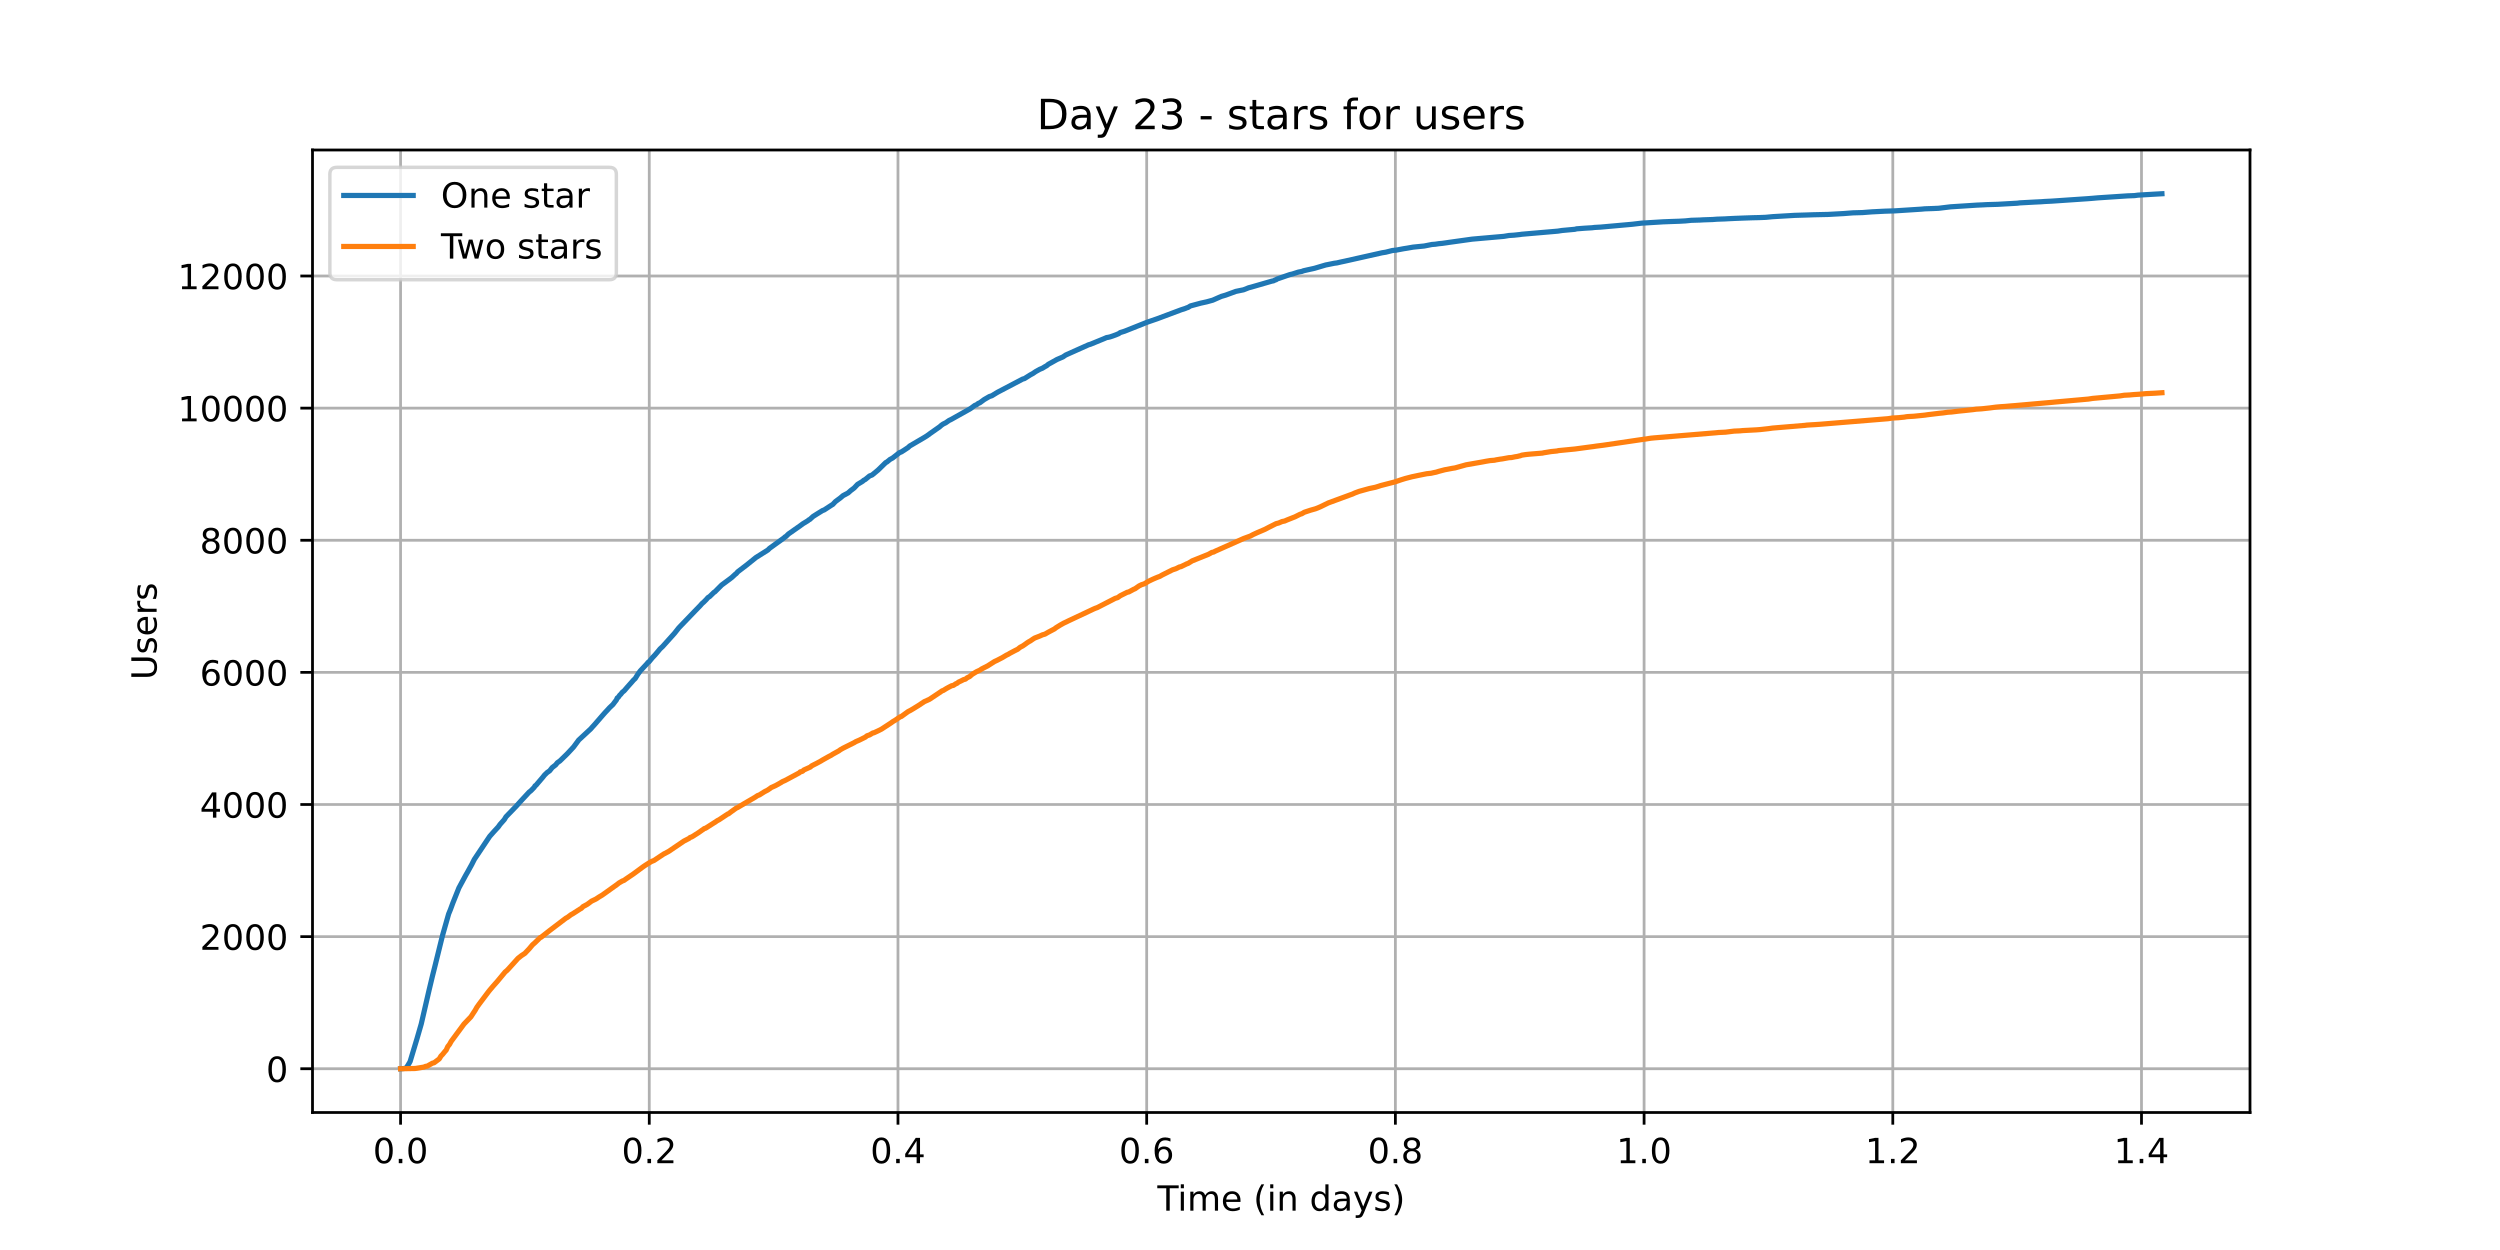 <?xml version="1.0" encoding="utf-8" standalone="no"?>
<!DOCTYPE svg PUBLIC "-//W3C//DTD SVG 1.1//EN"
  "http://www.w3.org/Graphics/SVG/1.1/DTD/svg11.dtd">
<!-- Created with matplotlib (https://matplotlib.org/) -->
<svg height="360pt" version="1.1" viewBox="0 0 720 360" width="720pt" xmlns="http://www.w3.org/2000/svg" xmlns:xlink="http://www.w3.org/1999/xlink">
 <defs>
  <style type="text/css">*{stroke-linecap:butt;stroke-linejoin:round;}</style>
 </defs>
 <g id="figure_1">
  <g id="patch_1">
   <path d="M 0 360 
L 720 360 
L 720 0 
L 0 0 
z
" style="fill:#ffffff;"/>
  </g>
  <g id="axes_1">
   <g id="patch_2">
    <path d="M 90 320.4 
L 648 320.4 
L 648 43.2 
L 90 43.2 
z
" style="fill:#ffffff;"/>
   </g>
   <g id="matplotlib.axis_1">
    <g id="xtick_1">
     <g id="line2d_1">
      <path clip-path="url(#p45a3559816)" d="M 115.364 320.4 
L 115.364 43.2 
" style="fill:none;stroke:#b0b0b0;stroke-linecap:square;stroke-width:0.8;"/>
     </g>
     <g id="line2d_2">
      <defs>
       <path d="M 0 0 
L 0 3.5 
" id="m07b5136f78" style="stroke:#000000;stroke-width:0.8;"/>
      </defs>
      <g>
       <use style="stroke:#000000;stroke-width:0.8;" x="115.364" xlink:href="#m07b5136f78" y="320.4"/>
      </g>
     </g>
     <g id="text_1">
      <!-- 0.0 -->
      <g transform="translate(107.412 334.998)scale(0.1 -0.1)">
       <defs>
        <path d="M 31.781 66.406 
Q 24.172 66.406 20.328 58.906 
Q 16.5 51.422 16.5 36.375 
Q 16.5 21.391 20.328 13.891 
Q 24.172 6.391 31.781 6.391 
Q 39.453 6.391 43.281 13.891 
Q 47.125 21.391 47.125 36.375 
Q 47.125 51.422 43.281 58.906 
Q 39.453 66.406 31.781 66.406 
z
M 31.781 74.219 
Q 44.047 74.219 50.516 64.516 
Q 56.984 54.828 56.984 36.375 
Q 56.984 17.969 50.516 8.266 
Q 44.047 -1.422 31.781 -1.422 
Q 19.531 -1.422 13.062 8.266 
Q 6.594 17.969 6.594 36.375 
Q 6.594 54.828 13.062 64.516 
Q 19.531 74.219 31.781 74.219 
z
" id="DejaVuSans-48"/>
        <path d="M 10.688 12.406 
L 21 12.406 
L 21 0 
L 10.688 0 
z
" id="DejaVuSans-46"/>
       </defs>
       <use xlink:href="#DejaVuSans-48"/>
       <use x="63.623" xlink:href="#DejaVuSans-46"/>
       <use x="95.41" xlink:href="#DejaVuSans-48"/>
      </g>
     </g>
    </g>
    <g id="xtick_2">
     <g id="line2d_3">
      <path clip-path="url(#p45a3559816)" d="M 186.99 320.4 
L 186.99 43.2 
" style="fill:none;stroke:#b0b0b0;stroke-linecap:square;stroke-width:0.8;"/>
     </g>
     <g id="line2d_4">
      <g>
       <use style="stroke:#000000;stroke-width:0.8;" x="186.99" xlink:href="#m07b5136f78" y="320.4"/>
      </g>
     </g>
     <g id="text_2">
      <!-- 0.2 -->
      <g transform="translate(179.039 334.998)scale(0.1 -0.1)">
       <defs>
        <path d="M 19.188 8.297 
L 53.609 8.297 
L 53.609 0 
L 7.328 0 
L 7.328 8.297 
Q 12.938 14.109 22.625 23.891 
Q 32.328 33.688 34.812 36.531 
Q 39.547 41.844 41.422 45.531 
Q 43.312 49.219 43.312 52.781 
Q 43.312 58.594 39.234 62.25 
Q 35.156 65.922 28.609 65.922 
Q 23.969 65.922 18.812 64.312 
Q 13.672 62.703 7.812 59.422 
L 7.812 69.391 
Q 13.766 71.781 18.938 73 
Q 24.125 74.219 28.422 74.219 
Q 39.75 74.219 46.484 68.547 
Q 53.219 62.891 53.219 53.422 
Q 53.219 48.922 51.531 44.891 
Q 49.859 40.875 45.406 35.406 
Q 44.188 33.984 37.641 27.219 
Q 31.109 20.453 19.188 8.297 
z
" id="DejaVuSans-50"/>
       </defs>
       <use xlink:href="#DejaVuSans-48"/>
       <use x="63.623" xlink:href="#DejaVuSans-46"/>
       <use x="95.41" xlink:href="#DejaVuSans-50"/>
      </g>
     </g>
    </g>
    <g id="xtick_3">
     <g id="line2d_5">
      <path clip-path="url(#p45a3559816)" d="M 258.617 320.4 
L 258.617 43.2 
" style="fill:none;stroke:#b0b0b0;stroke-linecap:square;stroke-width:0.8;"/>
     </g>
     <g id="line2d_6">
      <g>
       <use style="stroke:#000000;stroke-width:0.8;" x="258.617" xlink:href="#m07b5136f78" y="320.4"/>
      </g>
     </g>
     <g id="text_3">
      <!-- 0.4 -->
      <g transform="translate(250.665 334.998)scale(0.1 -0.1)">
       <defs>
        <path d="M 37.797 64.312 
L 12.891 25.391 
L 37.797 25.391 
z
M 35.203 72.906 
L 47.609 72.906 
L 47.609 25.391 
L 58.016 25.391 
L 58.016 17.188 
L 47.609 17.188 
L 47.609 0 
L 37.797 0 
L 37.797 17.188 
L 4.891 17.188 
L 4.891 26.703 
z
" id="DejaVuSans-52"/>
       </defs>
       <use xlink:href="#DejaVuSans-48"/>
       <use x="63.623" xlink:href="#DejaVuSans-46"/>
       <use x="95.41" xlink:href="#DejaVuSans-52"/>
      </g>
     </g>
    </g>
    <g id="xtick_4">
     <g id="line2d_7">
      <path clip-path="url(#p45a3559816)" d="M 330.244 320.4 
L 330.244 43.2 
" style="fill:none;stroke:#b0b0b0;stroke-linecap:square;stroke-width:0.8;"/>
     </g>
     <g id="line2d_8">
      <g>
       <use style="stroke:#000000;stroke-width:0.8;" x="330.244" xlink:href="#m07b5136f78" y="320.4"/>
      </g>
     </g>
     <g id="text_4">
      <!-- 0.6 -->
      <g transform="translate(322.292 334.998)scale(0.1 -0.1)">
       <defs>
        <path d="M 33.016 40.375 
Q 26.375 40.375 22.484 35.828 
Q 18.609 31.297 18.609 23.391 
Q 18.609 15.531 22.484 10.953 
Q 26.375 6.391 33.016 6.391 
Q 39.656 6.391 43.531 10.953 
Q 47.406 15.531 47.406 23.391 
Q 47.406 31.297 43.531 35.828 
Q 39.656 40.375 33.016 40.375 
z
M 52.594 71.297 
L 52.594 62.312 
Q 48.875 64.062 45.094 64.984 
Q 41.312 65.922 37.594 65.922 
Q 27.828 65.922 22.672 59.328 
Q 17.531 52.734 16.797 39.406 
Q 19.672 43.656 24.016 45.922 
Q 28.375 48.188 33.594 48.188 
Q 44.578 48.188 50.953 41.516 
Q 57.328 34.859 57.328 23.391 
Q 57.328 12.156 50.688 5.359 
Q 44.047 -1.422 33.016 -1.422 
Q 20.359 -1.422 13.672 8.266 
Q 6.984 17.969 6.984 36.375 
Q 6.984 53.656 15.188 63.938 
Q 23.391 74.219 37.203 74.219 
Q 40.922 74.219 44.703 73.484 
Q 48.484 72.75 52.594 71.297 
z
" id="DejaVuSans-54"/>
       </defs>
       <use xlink:href="#DejaVuSans-48"/>
       <use x="63.623" xlink:href="#DejaVuSans-46"/>
       <use x="95.41" xlink:href="#DejaVuSans-54"/>
      </g>
     </g>
    </g>
    <g id="xtick_5">
     <g id="line2d_9">
      <path clip-path="url(#p45a3559816)" d="M 401.87 320.4 
L 401.87 43.2 
" style="fill:none;stroke:#b0b0b0;stroke-linecap:square;stroke-width:0.8;"/>
     </g>
     <g id="line2d_10">
      <g>
       <use style="stroke:#000000;stroke-width:0.8;" x="401.87" xlink:href="#m07b5136f78" y="320.4"/>
      </g>
     </g>
     <g id="text_5">
      <!-- 0.8 -->
      <g transform="translate(393.919 334.998)scale(0.1 -0.1)">
       <defs>
        <path d="M 31.781 34.625 
Q 24.75 34.625 20.719 30.859 
Q 16.703 27.094 16.703 20.516 
Q 16.703 13.922 20.719 10.156 
Q 24.75 6.391 31.781 6.391 
Q 38.812 6.391 42.859 10.172 
Q 46.922 13.969 46.922 20.516 
Q 46.922 27.094 42.891 30.859 
Q 38.875 34.625 31.781 34.625 
z
M 21.922 38.812 
Q 15.578 40.375 12.031 44.719 
Q 8.5 49.078 8.5 55.328 
Q 8.5 64.062 14.719 69.141 
Q 20.953 74.219 31.781 74.219 
Q 42.672 74.219 48.875 69.141 
Q 55.078 64.062 55.078 55.328 
Q 55.078 49.078 51.531 44.719 
Q 48 40.375 41.703 38.812 
Q 48.828 37.156 52.797 32.312 
Q 56.781 27.484 56.781 20.516 
Q 56.781 9.906 50.312 4.234 
Q 43.844 -1.422 31.781 -1.422 
Q 19.734 -1.422 13.25 4.234 
Q 6.781 9.906 6.781 20.516 
Q 6.781 27.484 10.781 32.312 
Q 14.797 37.156 21.922 38.812 
z
M 18.312 54.391 
Q 18.312 48.734 21.844 45.562 
Q 25.391 42.391 31.781 42.391 
Q 38.141 42.391 41.719 45.562 
Q 45.312 48.734 45.312 54.391 
Q 45.312 60.062 41.719 63.234 
Q 38.141 66.406 31.781 66.406 
Q 25.391 66.406 21.844 63.234 
Q 18.312 60.062 18.312 54.391 
z
" id="DejaVuSans-56"/>
       </defs>
       <use xlink:href="#DejaVuSans-48"/>
       <use x="63.623" xlink:href="#DejaVuSans-46"/>
       <use x="95.41" xlink:href="#DejaVuSans-56"/>
      </g>
     </g>
    </g>
    <g id="xtick_6">
     <g id="line2d_11">
      <path clip-path="url(#p45a3559816)" d="M 473.497 320.4 
L 473.497 43.2 
" style="fill:none;stroke:#b0b0b0;stroke-linecap:square;stroke-width:0.8;"/>
     </g>
     <g id="line2d_12">
      <g>
       <use style="stroke:#000000;stroke-width:0.8;" x="473.497" xlink:href="#m07b5136f78" y="320.4"/>
      </g>
     </g>
     <g id="text_6">
      <!-- 1.0 -->
      <g transform="translate(465.545 334.998)scale(0.1 -0.1)">
       <defs>
        <path d="M 12.406 8.297 
L 28.516 8.297 
L 28.516 63.922 
L 10.984 60.406 
L 10.984 69.391 
L 28.422 72.906 
L 38.281 72.906 
L 38.281 8.297 
L 54.391 8.297 
L 54.391 0 
L 12.406 0 
z
" id="DejaVuSans-49"/>
       </defs>
       <use xlink:href="#DejaVuSans-49"/>
       <use x="63.623" xlink:href="#DejaVuSans-46"/>
       <use x="95.41" xlink:href="#DejaVuSans-48"/>
      </g>
     </g>
    </g>
    <g id="xtick_7">
     <g id="line2d_13">
      <path clip-path="url(#p45a3559816)" d="M 545.124 320.4 
L 545.124 43.2 
" style="fill:none;stroke:#b0b0b0;stroke-linecap:square;stroke-width:0.8;"/>
     </g>
     <g id="line2d_14">
      <g>
       <use style="stroke:#000000;stroke-width:0.8;" x="545.124" xlink:href="#m07b5136f78" y="320.4"/>
      </g>
     </g>
     <g id="text_7">
      <!-- 1.2 -->
      <g transform="translate(537.172 334.998)scale(0.1 -0.1)">
       <use xlink:href="#DejaVuSans-49"/>
       <use x="63.623" xlink:href="#DejaVuSans-46"/>
       <use x="95.41" xlink:href="#DejaVuSans-50"/>
      </g>
     </g>
    </g>
    <g id="xtick_8">
     <g id="line2d_15">
      <path clip-path="url(#p45a3559816)" d="M 616.75 320.4 
L 616.75 43.2 
" style="fill:none;stroke:#b0b0b0;stroke-linecap:square;stroke-width:0.8;"/>
     </g>
     <g id="line2d_16">
      <g>
       <use style="stroke:#000000;stroke-width:0.8;" x="616.75" xlink:href="#m07b5136f78" y="320.4"/>
      </g>
     </g>
     <g id="text_8">
      <!-- 1.4 -->
      <g transform="translate(608.799 334.998)scale(0.1 -0.1)">
       <use xlink:href="#DejaVuSans-49"/>
       <use x="63.623" xlink:href="#DejaVuSans-46"/>
       <use x="95.41" xlink:href="#DejaVuSans-52"/>
      </g>
     </g>
    </g>
    <g id="text_9">
     <!-- Time (in days) -->
     <g transform="translate(333.327 348.677)scale(0.1 -0.1)">
      <defs>
       <path d="M -0.297 72.906 
L 61.375 72.906 
L 61.375 64.594 
L 35.5 64.594 
L 35.5 0 
L 25.594 0 
L 25.594 64.594 
L -0.297 64.594 
z
" id="DejaVuSans-84"/>
       <path d="M 9.422 54.688 
L 18.406 54.688 
L 18.406 0 
L 9.422 0 
z
M 9.422 75.984 
L 18.406 75.984 
L 18.406 64.594 
L 9.422 64.594 
z
" id="DejaVuSans-105"/>
       <path d="M 52 44.188 
Q 55.375 50.25 60.062 53.125 
Q 64.75 56 71.094 56 
Q 79.641 56 84.281 50.016 
Q 88.922 44.047 88.922 33.016 
L 88.922 0 
L 79.891 0 
L 79.891 32.719 
Q 79.891 40.578 77.094 44.375 
Q 74.312 48.188 68.609 48.188 
Q 61.625 48.188 57.562 43.547 
Q 53.516 38.922 53.516 30.906 
L 53.516 0 
L 44.484 0 
L 44.484 32.719 
Q 44.484 40.625 41.703 44.406 
Q 38.922 48.188 33.109 48.188 
Q 26.219 48.188 22.156 43.531 
Q 18.109 38.875 18.109 30.906 
L 18.109 0 
L 9.078 0 
L 9.078 54.688 
L 18.109 54.688 
L 18.109 46.188 
Q 21.188 51.219 25.484 53.609 
Q 29.781 56 35.688 56 
Q 41.656 56 45.828 52.969 
Q 50 49.953 52 44.188 
z
" id="DejaVuSans-109"/>
       <path d="M 56.203 29.594 
L 56.203 25.203 
L 14.891 25.203 
Q 15.484 15.922 20.484 11.062 
Q 25.484 6.203 34.422 6.203 
Q 39.594 6.203 44.453 7.469 
Q 49.312 8.734 54.109 11.281 
L 54.109 2.781 
Q 49.266 0.734 44.188 -0.344 
Q 39.109 -1.422 33.891 -1.422 
Q 20.797 -1.422 13.156 6.188 
Q 5.516 13.812 5.516 26.812 
Q 5.516 40.234 12.766 48.109 
Q 20.016 56 32.328 56 
Q 43.359 56 49.781 48.891 
Q 56.203 41.797 56.203 29.594 
z
M 47.219 32.234 
Q 47.125 39.594 43.094 43.984 
Q 39.062 48.391 32.422 48.391 
Q 24.906 48.391 20.391 44.141 
Q 15.875 39.891 15.188 32.172 
z
" id="DejaVuSans-101"/>
       <path id="DejaVuSans-32"/>
       <path d="M 31 75.875 
Q 24.469 64.656 21.281 53.656 
Q 18.109 42.672 18.109 31.391 
Q 18.109 20.125 21.312 9.062 
Q 24.516 -2 31 -13.188 
L 23.188 -13.188 
Q 15.875 -1.703 12.234 9.375 
Q 8.594 20.453 8.594 31.391 
Q 8.594 42.281 12.203 53.312 
Q 15.828 64.359 23.188 75.875 
z
" id="DejaVuSans-40"/>
       <path d="M 54.891 33.016 
L 54.891 0 
L 45.906 0 
L 45.906 32.719 
Q 45.906 40.484 42.875 44.328 
Q 39.844 48.188 33.797 48.188 
Q 26.516 48.188 22.312 43.547 
Q 18.109 38.922 18.109 30.906 
L 18.109 0 
L 9.078 0 
L 9.078 54.688 
L 18.109 54.688 
L 18.109 46.188 
Q 21.344 51.125 25.703 53.562 
Q 30.078 56 35.797 56 
Q 45.219 56 50.047 50.172 
Q 54.891 44.344 54.891 33.016 
z
" id="DejaVuSans-110"/>
       <path d="M 45.406 46.391 
L 45.406 75.984 
L 54.391 75.984 
L 54.391 0 
L 45.406 0 
L 45.406 8.203 
Q 42.578 3.328 38.25 0.953 
Q 33.938 -1.422 27.875 -1.422 
Q 17.969 -1.422 11.734 6.484 
Q 5.516 14.406 5.516 27.297 
Q 5.516 40.188 11.734 48.094 
Q 17.969 56 27.875 56 
Q 33.938 56 38.25 53.625 
Q 42.578 51.266 45.406 46.391 
z
M 14.797 27.297 
Q 14.797 17.391 18.875 11.75 
Q 22.953 6.109 30.078 6.109 
Q 37.203 6.109 41.297 11.75 
Q 45.406 17.391 45.406 27.297 
Q 45.406 37.203 41.297 42.844 
Q 37.203 48.484 30.078 48.484 
Q 22.953 48.484 18.875 42.844 
Q 14.797 37.203 14.797 27.297 
z
" id="DejaVuSans-100"/>
       <path d="M 34.281 27.484 
Q 23.391 27.484 19.188 25 
Q 14.984 22.516 14.984 16.5 
Q 14.984 11.719 18.141 8.906 
Q 21.297 6.109 26.703 6.109 
Q 34.188 6.109 38.703 11.406 
Q 43.219 16.703 43.219 25.484 
L 43.219 27.484 
z
M 52.203 31.203 
L 52.203 0 
L 43.219 0 
L 43.219 8.297 
Q 40.141 3.328 35.547 0.953 
Q 30.953 -1.422 24.312 -1.422 
Q 15.922 -1.422 10.953 3.297 
Q 6 8.016 6 15.922 
Q 6 25.141 12.172 29.828 
Q 18.359 34.516 30.609 34.516 
L 43.219 34.516 
L 43.219 35.406 
Q 43.219 41.609 39.141 45 
Q 35.062 48.391 27.688 48.391 
Q 23 48.391 18.547 47.266 
Q 14.109 46.141 10.016 43.891 
L 10.016 52.203 
Q 14.938 54.109 19.578 55.047 
Q 24.219 56 28.609 56 
Q 40.484 56 46.344 49.844 
Q 52.203 43.703 52.203 31.203 
z
" id="DejaVuSans-97"/>
       <path d="M 32.172 -5.078 
Q 28.375 -14.844 24.75 -17.812 
Q 21.141 -20.797 15.094 -20.797 
L 7.906 -20.797 
L 7.906 -13.281 
L 13.188 -13.281 
Q 16.891 -13.281 18.938 -11.516 
Q 21 -9.766 23.484 -3.219 
L 25.094 0.875 
L 2.984 54.688 
L 12.5 54.688 
L 29.594 11.922 
L 46.688 54.688 
L 56.203 54.688 
z
" id="DejaVuSans-121"/>
       <path d="M 44.281 53.078 
L 44.281 44.578 
Q 40.484 46.531 36.375 47.5 
Q 32.281 48.484 27.875 48.484 
Q 21.188 48.484 17.844 46.438 
Q 14.5 44.391 14.5 40.281 
Q 14.5 37.156 16.891 35.375 
Q 19.281 33.594 26.516 31.984 
L 29.594 31.297 
Q 39.156 29.25 43.188 25.516 
Q 47.219 21.781 47.219 15.094 
Q 47.219 7.469 41.188 3.016 
Q 35.156 -1.422 24.609 -1.422 
Q 20.219 -1.422 15.453 -0.562 
Q 10.688 0.297 5.422 2 
L 5.422 11.281 
Q 10.406 8.688 15.234 7.391 
Q 20.062 6.109 24.812 6.109 
Q 31.156 6.109 34.562 8.281 
Q 37.984 10.453 37.984 14.406 
Q 37.984 18.062 35.516 20.016 
Q 33.062 21.969 24.703 23.781 
L 21.578 24.516 
Q 13.234 26.266 9.516 29.906 
Q 5.812 33.547 5.812 39.891 
Q 5.812 47.609 11.281 51.797 
Q 16.75 56 26.812 56 
Q 31.781 56 36.172 55.266 
Q 40.578 54.547 44.281 53.078 
z
" id="DejaVuSans-115"/>
       <path d="M 8.016 75.875 
L 15.828 75.875 
Q 23.141 64.359 26.781 53.312 
Q 30.422 42.281 30.422 31.391 
Q 30.422 20.453 26.781 9.375 
Q 23.141 -1.703 15.828 -13.188 
L 8.016 -13.188 
Q 14.5 -2 17.703 9.062 
Q 20.906 20.125 20.906 31.391 
Q 20.906 42.672 17.703 53.656 
Q 14.5 64.656 8.016 75.875 
z
" id="DejaVuSans-41"/>
      </defs>
      <use xlink:href="#DejaVuSans-84"/>
      <use x="57.959" xlink:href="#DejaVuSans-105"/>
      <use x="85.742" xlink:href="#DejaVuSans-109"/>
      <use x="183.154" xlink:href="#DejaVuSans-101"/>
      <use x="244.678" xlink:href="#DejaVuSans-32"/>
      <use x="276.465" xlink:href="#DejaVuSans-40"/>
      <use x="315.479" xlink:href="#DejaVuSans-105"/>
      <use x="343.262" xlink:href="#DejaVuSans-110"/>
      <use x="406.641" xlink:href="#DejaVuSans-32"/>
      <use x="438.428" xlink:href="#DejaVuSans-100"/>
      <use x="501.904" xlink:href="#DejaVuSans-97"/>
      <use x="563.184" xlink:href="#DejaVuSans-121"/>
      <use x="622.363" xlink:href="#DejaVuSans-115"/>
      <use x="674.463" xlink:href="#DejaVuSans-41"/>
     </g>
    </g>
   </g>
   <g id="matplotlib.axis_2">
    <g id="ytick_1">
     <g id="line2d_17">
      <path clip-path="url(#p45a3559816)" d="M 90 307.8 
L 648 307.8 
" style="fill:none;stroke:#b0b0b0;stroke-linecap:square;stroke-width:0.8;"/>
     </g>
     <g id="line2d_18">
      <defs>
       <path d="M 0 0 
L -3.5 0 
" id="m73de030299" style="stroke:#000000;stroke-width:0.8;"/>
      </defs>
      <g>
       <use style="stroke:#000000;stroke-width:0.8;" x="90" xlink:href="#m73de030299" y="307.8"/>
      </g>
     </g>
     <g id="text_10">
      <!-- 0 -->
      <g transform="translate(76.638 311.599)scale(0.1 -0.1)">
       <use xlink:href="#DejaVuSans-48"/>
      </g>
     </g>
    </g>
    <g id="ytick_2">
     <g id="line2d_19">
      <path clip-path="url(#p45a3559816)" d="M 90 269.748 
L 648 269.748 
" style="fill:none;stroke:#b0b0b0;stroke-linecap:square;stroke-width:0.8;"/>
     </g>
     <g id="line2d_20">
      <g>
       <use style="stroke:#000000;stroke-width:0.8;" x="90" xlink:href="#m73de030299" y="269.748"/>
      </g>
     </g>
     <g id="text_11">
      <!-- 2000 -->
      <g transform="translate(57.55 273.547)scale(0.1 -0.1)">
       <use xlink:href="#DejaVuSans-50"/>
       <use x="63.623" xlink:href="#DejaVuSans-48"/>
       <use x="127.246" xlink:href="#DejaVuSans-48"/>
       <use x="190.869" xlink:href="#DejaVuSans-48"/>
      </g>
     </g>
    </g>
    <g id="ytick_3">
     <g id="line2d_21">
      <path clip-path="url(#p45a3559816)" d="M 90 231.696 
L 648 231.696 
" style="fill:none;stroke:#b0b0b0;stroke-linecap:square;stroke-width:0.8;"/>
     </g>
     <g id="line2d_22">
      <g>
       <use style="stroke:#000000;stroke-width:0.8;" x="90" xlink:href="#m73de030299" y="231.696"/>
      </g>
     </g>
     <g id="text_12">
      <!-- 4000 -->
      <g transform="translate(57.55 235.495)scale(0.1 -0.1)">
       <use xlink:href="#DejaVuSans-52"/>
       <use x="63.623" xlink:href="#DejaVuSans-48"/>
       <use x="127.246" xlink:href="#DejaVuSans-48"/>
       <use x="190.869" xlink:href="#DejaVuSans-48"/>
      </g>
     </g>
    </g>
    <g id="ytick_4">
     <g id="line2d_23">
      <path clip-path="url(#p45a3559816)" d="M 90 193.644 
L 648 193.644 
" style="fill:none;stroke:#b0b0b0;stroke-linecap:square;stroke-width:0.8;"/>
     </g>
     <g id="line2d_24">
      <g>
       <use style="stroke:#000000;stroke-width:0.8;" x="90" xlink:href="#m73de030299" y="193.644"/>
      </g>
     </g>
     <g id="text_13">
      <!-- 6000 -->
      <g transform="translate(57.55 197.443)scale(0.1 -0.1)">
       <use xlink:href="#DejaVuSans-54"/>
       <use x="63.623" xlink:href="#DejaVuSans-48"/>
       <use x="127.246" xlink:href="#DejaVuSans-48"/>
       <use x="190.869" xlink:href="#DejaVuSans-48"/>
      </g>
     </g>
    </g>
    <g id="ytick_5">
     <g id="line2d_25">
      <path clip-path="url(#p45a3559816)" d="M 90 155.592 
L 648 155.592 
" style="fill:none;stroke:#b0b0b0;stroke-linecap:square;stroke-width:0.8;"/>
     </g>
     <g id="line2d_26">
      <g>
       <use style="stroke:#000000;stroke-width:0.8;" x="90" xlink:href="#m73de030299" y="155.592"/>
      </g>
     </g>
     <g id="text_14">
      <!-- 8000 -->
      <g transform="translate(57.55 159.391)scale(0.1 -0.1)">
       <use xlink:href="#DejaVuSans-56"/>
       <use x="63.623" xlink:href="#DejaVuSans-48"/>
       <use x="127.246" xlink:href="#DejaVuSans-48"/>
       <use x="190.869" xlink:href="#DejaVuSans-48"/>
      </g>
     </g>
    </g>
    <g id="ytick_6">
     <g id="line2d_27">
      <path clip-path="url(#p45a3559816)" d="M 90 117.54 
L 648 117.54 
" style="fill:none;stroke:#b0b0b0;stroke-linecap:square;stroke-width:0.8;"/>
     </g>
     <g id="line2d_28">
      <g>
       <use style="stroke:#000000;stroke-width:0.8;" x="90" xlink:href="#m73de030299" y="117.54"/>
      </g>
     </g>
     <g id="text_15">
      <!-- 10000 -->
      <g transform="translate(51.188 121.339)scale(0.1 -0.1)">
       <use xlink:href="#DejaVuSans-49"/>
       <use x="63.623" xlink:href="#DejaVuSans-48"/>
       <use x="127.246" xlink:href="#DejaVuSans-48"/>
       <use x="190.869" xlink:href="#DejaVuSans-48"/>
       <use x="254.492" xlink:href="#DejaVuSans-48"/>
      </g>
     </g>
    </g>
    <g id="ytick_7">
     <g id="line2d_29">
      <path clip-path="url(#p45a3559816)" d="M 90 79.487 
L 648 79.487 
" style="fill:none;stroke:#b0b0b0;stroke-linecap:square;stroke-width:0.8;"/>
     </g>
     <g id="line2d_30">
      <g>
       <use style="stroke:#000000;stroke-width:0.8;" x="90" xlink:href="#m73de030299" y="79.487"/>
      </g>
     </g>
     <g id="text_16">
      <!-- 12000 -->
      <g transform="translate(51.188 83.287)scale(0.1 -0.1)">
       <use xlink:href="#DejaVuSans-49"/>
       <use x="63.623" xlink:href="#DejaVuSans-50"/>
       <use x="127.246" xlink:href="#DejaVuSans-48"/>
       <use x="190.869" xlink:href="#DejaVuSans-48"/>
       <use x="254.492" xlink:href="#DejaVuSans-48"/>
      </g>
     </g>
    </g>
    <g id="text_17">
     <!-- Users -->
     <g transform="translate(45.108 195.801)rotate(-90)scale(0.1 -0.1)">
      <defs>
       <path d="M 8.688 72.906 
L 18.609 72.906 
L 18.609 28.609 
Q 18.609 16.891 22.844 11.734 
Q 27.094 6.594 36.625 6.594 
Q 46.094 6.594 50.344 11.734 
Q 54.594 16.891 54.594 28.609 
L 54.594 72.906 
L 64.5 72.906 
L 64.5 27.391 
Q 64.5 13.141 57.438 5.859 
Q 50.391 -1.422 36.625 -1.422 
Q 22.797 -1.422 15.734 5.859 
Q 8.688 13.141 8.688 27.391 
z
" id="DejaVuSans-85"/>
       <path d="M 41.109 46.297 
Q 39.594 47.172 37.812 47.578 
Q 36.031 48 33.891 48 
Q 26.266 48 22.188 43.047 
Q 18.109 38.094 18.109 28.812 
L 18.109 0 
L 9.078 0 
L 9.078 54.688 
L 18.109 54.688 
L 18.109 46.188 
Q 20.953 51.172 25.484 53.578 
Q 30.031 56 36.531 56 
Q 37.453 56 38.578 55.875 
Q 39.703 55.766 41.062 55.516 
z
" id="DejaVuSans-114"/>
      </defs>
      <use xlink:href="#DejaVuSans-85"/>
      <use x="73.193" xlink:href="#DejaVuSans-115"/>
      <use x="125.293" xlink:href="#DejaVuSans-101"/>
      <use x="186.816" xlink:href="#DejaVuSans-114"/>
      <use x="227.93" xlink:href="#DejaVuSans-115"/>
     </g>
    </g>
   </g>
   <g id="line2d_31">
    <path clip-path="url(#p45a3559816)" d="M 115.364 307.8 
L 116.64 307.705 
L 117.134 307.362 
L 117.876 306.145 
L 118.12 305.688 
L 120.093 299.143 
L 121.324 294.881 
L 123.542 285.292 
L 124.528 281.164 
L 125.266 278.234 
L 126.995 271.232 
L 127.488 269.253 
L 129.212 263.203 
L 129.706 262.004 
L 130.443 260.007 
L 132.168 255.707 
L 134.141 252.054 
L 134.634 251.198 
L 135.865 248.971 
L 136.603 247.506 
L 140.3 241.97 
L 141.042 240.866 
L 142.273 239.477 
L 143.504 238.146 
L 143.998 237.442 
L 145.229 236.053 
L 145.722 235.235 
L 148.682 232.171 
L 149.913 230.802 
L 152.379 228.138 
L 152.872 227.757 
L 153.855 226.749 
L 154.103 226.311 
L 154.348 226.178 
L 154.841 225.588 
L 156.321 223.857 
L 156.814 223.229 
L 157.552 222.506 
L 158.294 221.993 
L 159.032 221.06 
L 160.018 220.299 
L 160.512 219.671 
L 161.249 219.158 
L 163.223 217.236 
L 163.716 216.722 
L 165.196 215.124 
L 166.671 213.126 
L 170.124 209.93 
L 170.617 209.359 
L 171.111 208.827 
L 173.573 205.992 
L 174.315 205.154 
L 174.804 204.641 
L 175.546 203.823 
L 176.532 202.89 
L 177.026 202.224 
L 177.515 201.597 
L 177.763 201.007 
L 178.008 200.893 
L 178.501 200.189 
L 178.75 199.979 
L 179.243 199.352 
L 179.736 198.971 
L 180.719 197.829 
L 181.954 196.441 
L 182.447 195.87 
L 182.941 195.413 
L 183.678 194.214 
L 184.416 193.206 
L 186.389 191.094 
L 186.634 190.752 
L 186.883 190.638 
L 187.869 189.439 
L 188.607 188.659 
L 189.593 187.498 
L 190.087 186.889 
L 190.824 186.205 
L 194.277 182.361 
L 195.508 180.801 
L 200.192 175.93 
L 201.672 174.408 
L 202.165 173.838 
L 202.655 173.419 
L 203.396 172.677 
L 203.89 172.106 
L 204.383 171.802 
L 205.614 170.603 
L 205.859 170.47 
L 207.832 168.491 
L 210.298 166.665 
L 210.791 166.284 
L 211.778 165.371 
L 212.026 165.2 
L 212.458 164.686 
L 214.982 162.764 
L 217.693 160.576 
L 221.146 158.407 
L 221.639 157.913 
L 225.83 154.888 
L 226.074 154.621 
L 226.323 154.526 
L 227.077 153.784 
L 230.468 151.406 
L 231.21 150.854 
L 232.685 149.96 
L 232.934 149.713 
L 233.179 149.636 
L 234.165 148.742 
L 235.396 147.962 
L 236.876 147.049 
L 237.369 146.859 
L 239.587 145.413 
L 239.832 145.28 
L 240.574 144.48 
L 242.053 143.377 
L 242.791 142.749 
L 244.271 141.95 
L 245.009 141.284 
L 245.995 140.542 
L 246.982 139.496 
L 247.964 138.906 
L 248.457 138.601 
L 248.706 138.354 
L 249.199 138.088 
L 250.43 137.079 
L 251.168 136.794 
L 252.897 135.367 
L 255.114 133.198 
L 255.359 133.103 
L 256.345 132.304 
L 257.083 131.904 
L 259.056 130.363 
L 259.55 130.173 
L 260.287 129.716 
L 261.519 128.898 
L 262.012 128.441 
L 266.202 125.987 
L 266.94 125.53 
L 267.927 124.807 
L 270.638 122.905 
L 271.131 122.467 
L 271.624 122.125 
L 272.362 121.763 
L 273.349 121.078 
L 273.842 120.85 
L 279.512 117.673 
L 280.743 116.759 
L 281.237 116.569 
L 281.73 116.189 
L 282.223 115.979 
L 283.454 115.066 
L 284.934 114.21 
L 285.672 113.963 
L 286.903 113.202 
L 287.396 112.916 
L 294.542 109.168 
L 295.036 109.035 
L 296.76 107.95 
L 297.502 107.551 
L 298.24 107.037 
L 299.471 106.352 
L 300.213 106.048 
L 300.951 105.591 
L 301.444 105.325 
L 301.937 104.906 
L 302.675 104.507 
L 304.403 103.536 
L 306.128 102.794 
L 306.866 102.281 
L 307.359 102.052 
L 313.518 99.294 
L 314.012 99.16 
L 317.958 97.543 
L 318.696 97.22 
L 319.189 97.144 
L 319.682 97.029 
L 320.424 96.782 
L 321.406 96.421 
L 321.9 96.211 
L 322.148 96.116 
L 322.642 95.774 
L 323.873 95.393 
L 329.792 93.034 
L 330.53 92.749 
L 333.245 91.816 
L 340.146 89.229 
L 341.377 88.829 
L 341.871 88.62 
L 342.119 88.563 
L 342.857 88.106 
L 345.817 87.307 
L 347.541 86.927 
L 349.27 86.451 
L 351.732 85.366 
L 352.967 85.005 
L 355.926 83.92 
L 358.144 83.464 
L 359.624 82.874 
L 360.362 82.684 
L 366.281 80.971 
L 366.774 80.876 
L 367.267 80.61 
L 367.512 80.572 
L 367.756 80.363 
L 368.498 80.115 
L 371.458 79.088 
L 372.2 78.917 
L 373.924 78.365 
L 374.911 78.175 
L 375.404 77.984 
L 376.639 77.699 
L 378.119 77.376 
L 378.612 77.261 
L 381.817 76.31 
L 382.31 76.215 
L 384.283 75.815 
L 385.021 75.72 
L 386.256 75.435 
L 387.242 75.226 
L 398.09 72.79 
L 399.072 72.638 
L 401.045 72.143 
L 402.032 72.048 
L 404.254 71.63 
L 405.236 71.477 
L 406.965 71.173 
L 410.173 70.85 
L 412.391 70.412 
L 413.377 70.336 
L 414.364 70.184 
L 415.35 70.089 
L 416.581 69.917 
L 417.323 69.803 
L 423.98 68.871 
L 433.099 68.072 
L 434.579 67.824 
L 436.059 67.729 
L 437.787 67.539 
L 438.276 67.463 
L 448.635 66.569 
L 449.866 66.378 
L 453.563 66.036 
L 454.057 65.903 
L 455.288 65.808 
L 456.274 65.732 
L 457.505 65.655 
L 458.492 65.598 
L 459.234 65.503 
L 460.958 65.408 
L 470.077 64.59 
L 472.788 64.267 
L 478.948 63.886 
L 481.414 63.791 
L 483.632 63.715 
L 485.36 63.62 
L 487.085 63.448 
L 489.547 63.372 
L 490.533 63.315 
L 493.244 63.22 
L 494.475 63.125 
L 496.693 63.049 
L 497.679 62.992 
L 499.652 62.897 
L 502.115 62.802 
L 504.825 62.706 
L 506.554 62.668 
L 508.523 62.592 
L 510.496 62.402 
L 516.904 62.022 
L 520.108 61.926 
L 522.326 61.85 
L 526.517 61.755 
L 530.952 61.508 
L 532.183 61.413 
L 533.663 61.299 
L 536.373 61.222 
L 537.853 61.108 
L 539.084 61.013 
L 542.782 60.823 
L 545.741 60.728 
L 553.381 60.233 
L 554.367 60.138 
L 556.585 60.062 
L 558.309 59.986 
L 561.762 59.567 
L 569.401 59.072 
L 571.126 58.996 
L 572.112 58.939 
L 575.316 58.844 
L 580 58.578 
L 580.987 58.521 
L 581.725 58.426 
L 585.915 58.197 
L 587.884 58.102 
L 588.871 58.026 
L 590.844 57.931 
L 601.194 57.227 
L 602.425 57.132 
L 604.154 56.98 
L 612.779 56.409 
L 614.748 56.333 
L 615.735 56.2 
L 620.912 55.895 
L 622.636 55.8 
L 622.636 55.8 
" style="fill:none;stroke:#1f77b4;stroke-linecap:square;stroke-width:1.5;"/>
   </g>
   <g id="line2d_32">
    <path clip-path="url(#p45a3559816)" d="M 115.364 307.8 
L 119.6 307.724 
L 122.062 307.324 
L 122.555 307.115 
L 123.049 307.039 
L 124.528 306.202 
L 125.022 306.069 
L 126.501 304.965 
L 126.995 304.147 
L 127.488 303.633 
L 128.226 302.72 
L 128.47 302.492 
L 128.964 301.407 
L 129.457 300.798 
L 129.95 299.904 
L 133.648 294.9 
L 135.621 292.846 
L 136.358 291.704 
L 136.852 290.962 
L 137.345 290.087 
L 138.083 289.059 
L 140.549 285.787 
L 141.042 285.159 
L 142.029 283.998 
L 143.26 282.61 
L 145.478 279.927 
L 145.971 279.527 
L 146.464 279.014 
L 149.175 276.007 
L 150.161 275.227 
L 151.144 274.581 
L 152.379 273.287 
L 152.872 272.697 
L 153.366 272.107 
L 154.103 271.46 
L 155.583 270.014 
L 155.828 269.938 
L 158.294 267.998 
L 162.974 264.44 
L 163.467 264.173 
L 164.454 263.431 
L 164.947 263.165 
L 167.164 261.738 
L 167.413 261.624 
L 167.906 261.11 
L 169.138 260.444 
L 170.369 259.531 
L 171.6 258.941 
L 172.586 258.294 
L 173.328 257.857 
L 174.066 257.343 
L 177.763 254.698 
L 178.257 254.299 
L 179.243 253.728 
L 179.736 253.538 
L 180.23 253.176 
L 182.447 251.673 
L 185.158 249.675 
L 185.651 249.333 
L 186.634 248.705 
L 187.62 248.115 
L 188.362 247.811 
L 191.073 246.003 
L 192.553 245.223 
L 196.988 242.217 
L 198.468 241.456 
L 198.713 241.209 
L 199.206 241.038 
L 199.699 240.752 
L 200.192 240.429 
L 201.179 239.801 
L 202.903 238.583 
L 203.148 238.564 
L 206.107 236.681 
L 206.601 236.338 
L 207.094 236.091 
L 209.556 234.455 
L 209.805 234.378 
L 210.543 233.808 
L 212.026 232.742 
L 212.458 232.552 
L 214.244 231.487 
L 217.448 229.622 
L 218.186 229.127 
L 218.679 228.956 
L 220.159 228.024 
L 221.146 227.51 
L 222.132 226.806 
L 223.363 226.254 
L 224.594 225.569 
L 225.336 225.113 
L 226.074 224.789 
L 227.077 224.257 
L 230.223 222.563 
L 230.468 222.297 
L 230.961 222.183 
L 231.21 222.069 
L 231.454 221.783 
L 233.427 220.889 
L 233.672 220.623 
L 234.165 220.356 
L 235.152 219.862 
L 236.383 219.196 
L 236.876 218.891 
L 238.6 217.921 
L 239.342 217.54 
L 239.832 217.217 
L 241.56 216.266 
L 242.053 215.904 
L 242.791 215.486 
L 245.995 213.887 
L 246.489 213.583 
L 247.475 213.164 
L 249.199 212.308 
L 249.693 211.909 
L 250.43 211.661 
L 251.417 211.072 
L 251.662 211.053 
L 252.897 210.482 
L 253.879 209.987 
L 256.59 208.218 
L 257.083 207.856 
L 257.821 207.419 
L 259.301 206.41 
L 259.55 206.372 
L 261.519 204.945 
L 262.26 204.565 
L 263.243 203.975 
L 264.478 203.214 
L 266.202 202.072 
L 267.682 201.406 
L 270.144 199.77 
L 271.375 198.933 
L 271.624 198.876 
L 272.611 198.267 
L 273.349 197.867 
L 274.086 197.487 
L 274.58 197.392 
L 275.322 196.897 
L 275.566 196.84 
L 276.059 196.441 
L 276.801 196.098 
L 277.539 195.718 
L 278.032 195.603 
L 278.526 195.204 
L 279.264 194.842 
L 280.006 194.195 
L 281.237 193.453 
L 282.223 192.997 
L 282.716 192.654 
L 284.441 191.779 
L 286.41 190.523 
L 287.152 190.181 
L 288.138 189.667 
L 288.627 189.42 
L 289.862 188.678 
L 290.356 188.45 
L 290.849 188.145 
L 292.325 187.365 
L 292.818 187.118 
L 293.067 187.004 
L 293.804 186.414 
L 294.542 186.033 
L 295.284 185.52 
L 295.777 185.158 
L 296.271 184.835 
L 296.76 184.568 
L 297.502 184.055 
L 297.995 183.75 
L 299.471 183.179 
L 300.213 182.837 
L 300.951 182.628 
L 301.937 182.057 
L 303.661 181.144 
L 304.155 180.763 
L 305.386 180.002 
L 306.372 179.45 
L 307.114 179.108 
L 307.603 178.86 
L 314.998 175.379 
L 315.491 175.169 
L 315.985 174.998 
L 321.162 172.335 
L 321.9 172.106 
L 322.642 171.573 
L 324.615 170.584 
L 325.108 170.47 
L 326.588 169.671 
L 326.832 169.595 
L 327.57 169.081 
L 328.063 168.739 
L 328.805 168.377 
L 329.543 168.149 
L 330.778 167.407 
L 332.009 166.817 
L 332.751 166.494 
L 333.489 166.189 
L 333.983 166.018 
L 334.72 165.599 
L 337.68 164.115 
L 338.666 163.792 
L 339.653 163.297 
L 340.146 163.183 
L 341.871 162.346 
L 342.119 162.289 
L 343.35 161.528 
L 348.034 159.644 
L 349.021 159.092 
L 349.514 158.997 
L 350.007 158.731 
L 358.144 155.097 
L 360.117 154.374 
L 360.855 153.974 
L 362.086 153.404 
L 364.308 152.452 
L 365.539 151.805 
L 367.512 150.816 
L 368.25 150.626 
L 368.747 150.417 
L 369.236 150.207 
L 369.978 150.055 
L 370.716 149.732 
L 372.445 149.047 
L 372.938 148.856 
L 374.418 148.114 
L 374.911 147.962 
L 375.653 147.525 
L 377.377 146.954 
L 378.857 146.535 
L 379.595 146.25 
L 380.337 145.926 
L 382.554 144.842 
L 388.967 142.483 
L 389.46 142.311 
L 390.198 141.969 
L 391.433 141.512 
L 393.895 140.827 
L 394.389 140.694 
L 396.117 140.333 
L 397.104 140.028 
L 397.597 139.857 
L 401.787 138.773 
L 403.512 138.183 
L 404.743 137.802 
L 406.716 137.289 
L 407.209 137.193 
L 408.444 136.927 
L 410.911 136.432 
L 412.146 136.299 
L 412.884 136.128 
L 413.626 135.976 
L 414.364 135.747 
L 416.088 135.291 
L 418.31 134.872 
L 419.047 134.758 
L 422.252 133.864 
L 426.94 133.046 
L 427.922 132.855 
L 429.157 132.646 
L 430.388 132.551 
L 430.882 132.437 
L 432.113 132.228 
L 432.606 132.171 
L 434.579 131.809 
L 435.321 131.771 
L 436.308 131.562 
L 437.045 131.448 
L 437.539 131.314 
L 437.787 131.276 
L 438.276 131.086 
L 439.263 130.934 
L 439.756 130.877 
L 440.498 130.801 
L 444.196 130.496 
L 444.689 130.382 
L 445.182 130.306 
L 446.662 130.059 
L 448.386 129.887 
L 448.879 129.773 
L 453.563 129.317 
L 458.247 128.689 
L 458.985 128.594 
L 459.723 128.48 
L 461.696 128.232 
L 475.499 126.196 
L 476.486 126.101 
L 494.231 124.636 
L 494.968 124.56 
L 496.941 124.465 
L 499.404 124.161 
L 501.132 124.084 
L 501.87 124.008 
L 505.812 123.799 
L 507.043 123.704 
L 509.265 123.457 
L 510.496 123.285 
L 519.864 122.505 
L 520.357 122.429 
L 521.588 122.353 
L 522.575 122.296 
L 524.05 122.201 
L 543.768 120.584 
L 544.999 120.393 
L 546.724 120.298 
L 548.452 120.127 
L 548.945 120.032 
L 549.439 119.975 
L 551.163 119.88 
L 554.367 119.556 
L 555.105 119.442 
L 558.558 119.024 
L 559.54 118.928 
L 561.02 118.719 
L 562.007 118.662 
L 563.98 118.415 
L 565.704 118.243 
L 568.17 117.977 
L 569.153 117.844 
L 570.632 117.749 
L 573.099 117.482 
L 574.823 117.254 
L 576.303 117.121 
L 577.534 117.045 
L 579.258 116.893 
L 580.494 116.798 
L 591.088 115.865 
L 591.83 115.789 
L 601.443 114.933 
L 602.674 114.743 
L 610.562 114.02 
L 611.793 113.829 
L 613.273 113.753 
L 614.504 113.639 
L 615.979 113.544 
L 616.966 113.468 
L 617.952 113.373 
L 618.694 113.335 
L 620.663 113.24 
L 622.636 113.106 
L 622.636 113.106 
" style="fill:none;stroke:#ff7f0e;stroke-linecap:square;stroke-width:1.5;"/>
   </g>
   <g id="patch_3">
    <path d="M 90 320.4 
L 90 43.2 
" style="fill:none;stroke:#000000;stroke-linecap:square;stroke-linejoin:miter;stroke-width:0.8;"/>
   </g>
   <g id="patch_4">
    <path d="M 648 320.4 
L 648 43.2 
" style="fill:none;stroke:#000000;stroke-linecap:square;stroke-linejoin:miter;stroke-width:0.8;"/>
   </g>
   <g id="patch_5">
    <path d="M 90 320.4 
L 648 320.4 
" style="fill:none;stroke:#000000;stroke-linecap:square;stroke-linejoin:miter;stroke-width:0.8;"/>
   </g>
   <g id="patch_6">
    <path d="M 90 43.2 
L 648 43.2 
" style="fill:none;stroke:#000000;stroke-linecap:square;stroke-linejoin:miter;stroke-width:0.8;"/>
   </g>
   <g id="text_18">
    <!-- Day 23 - stars for users -->
    <g transform="translate(298.609 37.2)scale(0.12 -0.12)">
     <defs>
      <path d="M 19.672 64.797 
L 19.672 8.109 
L 31.594 8.109 
Q 46.688 8.109 53.688 14.938 
Q 60.688 21.781 60.688 36.531 
Q 60.688 51.172 53.688 57.984 
Q 46.688 64.797 31.594 64.797 
z
M 9.812 72.906 
L 30.078 72.906 
Q 51.266 72.906 61.172 64.094 
Q 71.094 55.281 71.094 36.531 
Q 71.094 17.672 61.125 8.828 
Q 51.172 0 30.078 0 
L 9.812 0 
z
" id="DejaVuSans-68"/>
      <path d="M 40.578 39.312 
Q 47.656 37.797 51.625 33 
Q 55.609 28.219 55.609 21.188 
Q 55.609 10.406 48.188 4.484 
Q 40.766 -1.422 27.094 -1.422 
Q 22.516 -1.422 17.656 -0.516 
Q 12.797 0.391 7.625 2.203 
L 7.625 11.719 
Q 11.719 9.328 16.594 8.109 
Q 21.484 6.891 26.812 6.891 
Q 36.078 6.891 40.938 10.547 
Q 45.797 14.203 45.797 21.188 
Q 45.797 27.641 41.281 31.266 
Q 36.766 34.906 28.719 34.906 
L 20.219 34.906 
L 20.219 43.016 
L 29.109 43.016 
Q 36.375 43.016 40.234 45.922 
Q 44.094 48.828 44.094 54.297 
Q 44.094 59.906 40.109 62.906 
Q 36.141 65.922 28.719 65.922 
Q 24.656 65.922 20.016 65.031 
Q 15.375 64.156 9.812 62.312 
L 9.812 71.094 
Q 15.438 72.656 20.344 73.438 
Q 25.25 74.219 29.594 74.219 
Q 40.828 74.219 47.359 69.109 
Q 53.906 64.016 53.906 55.328 
Q 53.906 49.266 50.438 45.094 
Q 46.969 40.922 40.578 39.312 
z
" id="DejaVuSans-51"/>
      <path d="M 4.891 31.391 
L 31.203 31.391 
L 31.203 23.391 
L 4.891 23.391 
z
" id="DejaVuSans-45"/>
      <path d="M 18.312 70.219 
L 18.312 54.688 
L 36.812 54.688 
L 36.812 47.703 
L 18.312 47.703 
L 18.312 18.016 
Q 18.312 11.328 20.141 9.422 
Q 21.969 7.516 27.594 7.516 
L 36.812 7.516 
L 36.812 0 
L 27.594 0 
Q 17.188 0 13.234 3.875 
Q 9.281 7.766 9.281 18.016 
L 9.281 47.703 
L 2.688 47.703 
L 2.688 54.688 
L 9.281 54.688 
L 9.281 70.219 
z
" id="DejaVuSans-116"/>
      <path d="M 37.109 75.984 
L 37.109 68.5 
L 28.516 68.5 
Q 23.688 68.5 21.797 66.547 
Q 19.922 64.594 19.922 59.516 
L 19.922 54.688 
L 34.719 54.688 
L 34.719 47.703 
L 19.922 47.703 
L 19.922 0 
L 10.891 0 
L 10.891 47.703 
L 2.297 47.703 
L 2.297 54.688 
L 10.891 54.688 
L 10.891 58.5 
Q 10.891 67.625 15.141 71.797 
Q 19.391 75.984 28.609 75.984 
z
" id="DejaVuSans-102"/>
      <path d="M 30.609 48.391 
Q 23.391 48.391 19.188 42.75 
Q 14.984 37.109 14.984 27.297 
Q 14.984 17.484 19.156 11.844 
Q 23.344 6.203 30.609 6.203 
Q 37.797 6.203 41.984 11.859 
Q 46.188 17.531 46.188 27.297 
Q 46.188 37.016 41.984 42.703 
Q 37.797 48.391 30.609 48.391 
z
M 30.609 56 
Q 42.328 56 49.016 48.375 
Q 55.719 40.766 55.719 27.297 
Q 55.719 13.875 49.016 6.219 
Q 42.328 -1.422 30.609 -1.422 
Q 18.844 -1.422 12.172 6.219 
Q 5.516 13.875 5.516 27.297 
Q 5.516 40.766 12.172 48.375 
Q 18.844 56 30.609 56 
z
" id="DejaVuSans-111"/>
      <path d="M 8.5 21.578 
L 8.5 54.688 
L 17.484 54.688 
L 17.484 21.922 
Q 17.484 14.156 20.5 10.266 
Q 23.531 6.391 29.594 6.391 
Q 36.859 6.391 41.078 11.031 
Q 45.312 15.672 45.312 23.688 
L 45.312 54.688 
L 54.297 54.688 
L 54.297 0 
L 45.312 0 
L 45.312 8.406 
Q 42.047 3.422 37.719 1 
Q 33.406 -1.422 27.688 -1.422 
Q 18.266 -1.422 13.375 4.438 
Q 8.5 10.297 8.5 21.578 
z
M 31.109 56 
z
" id="DejaVuSans-117"/>
     </defs>
     <use xlink:href="#DejaVuSans-68"/>
     <use x="77.002" xlink:href="#DejaVuSans-97"/>
     <use x="138.281" xlink:href="#DejaVuSans-121"/>
     <use x="197.461" xlink:href="#DejaVuSans-32"/>
     <use x="229.248" xlink:href="#DejaVuSans-50"/>
     <use x="292.871" xlink:href="#DejaVuSans-51"/>
     <use x="356.494" xlink:href="#DejaVuSans-32"/>
     <use x="388.281" xlink:href="#DejaVuSans-45"/>
     <use x="424.365" xlink:href="#DejaVuSans-32"/>
     <use x="456.152" xlink:href="#DejaVuSans-115"/>
     <use x="508.252" xlink:href="#DejaVuSans-116"/>
     <use x="547.461" xlink:href="#DejaVuSans-97"/>
     <use x="608.74" xlink:href="#DejaVuSans-114"/>
     <use x="649.854" xlink:href="#DejaVuSans-115"/>
     <use x="701.953" xlink:href="#DejaVuSans-32"/>
     <use x="733.74" xlink:href="#DejaVuSans-102"/>
     <use x="768.945" xlink:href="#DejaVuSans-111"/>
     <use x="830.127" xlink:href="#DejaVuSans-114"/>
     <use x="871.24" xlink:href="#DejaVuSans-32"/>
     <use x="903.027" xlink:href="#DejaVuSans-117"/>
     <use x="966.406" xlink:href="#DejaVuSans-115"/>
     <use x="1018.506" xlink:href="#DejaVuSans-101"/>
     <use x="1080.029" xlink:href="#DejaVuSans-114"/>
     <use x="1121.143" xlink:href="#DejaVuSans-115"/>
    </g>
   </g>
   <g id="legend_1">
    <g id="patch_7">
     <path d="M 97 80.556 
L 175.511 80.556 
Q 177.511 80.556 177.511 78.556 
L 177.511 50.2 
Q 177.511 48.2 175.511 48.2 
L 97 48.2 
Q 95 48.2 95 50.2 
L 95 78.556 
Q 95 80.556 97 80.556 
z
" style="fill:#ffffff;opacity:0.8;stroke:#cccccc;stroke-linejoin:miter;"/>
    </g>
    <g id="line2d_33">
     <path d="M 99 56.298 
L 119 56.298 
" style="fill:none;stroke:#1f77b4;stroke-linecap:square;stroke-width:1.5;"/>
    </g>
    <g id="line2d_34"/>
    <g id="text_19">
     <!-- One star -->
     <g transform="translate(127 59.798)scale(0.1 -0.1)">
      <defs>
       <path d="M 39.406 66.219 
Q 28.656 66.219 22.328 58.203 
Q 16.016 50.203 16.016 36.375 
Q 16.016 22.609 22.328 14.594 
Q 28.656 6.594 39.406 6.594 
Q 50.141 6.594 56.422 14.594 
Q 62.703 22.609 62.703 36.375 
Q 62.703 50.203 56.422 58.203 
Q 50.141 66.219 39.406 66.219 
z
M 39.406 74.219 
Q 54.734 74.219 63.906 63.938 
Q 73.094 53.656 73.094 36.375 
Q 73.094 19.141 63.906 8.859 
Q 54.734 -1.422 39.406 -1.422 
Q 24.031 -1.422 14.812 8.828 
Q 5.609 19.094 5.609 36.375 
Q 5.609 53.656 14.812 63.938 
Q 24.031 74.219 39.406 74.219 
z
" id="DejaVuSans-79"/>
      </defs>
      <use xlink:href="#DejaVuSans-79"/>
      <use x="78.711" xlink:href="#DejaVuSans-110"/>
      <use x="142.09" xlink:href="#DejaVuSans-101"/>
      <use x="203.613" xlink:href="#DejaVuSans-32"/>
      <use x="235.4" xlink:href="#DejaVuSans-115"/>
      <use x="287.5" xlink:href="#DejaVuSans-116"/>
      <use x="326.709" xlink:href="#DejaVuSans-97"/>
      <use x="387.988" xlink:href="#DejaVuSans-114"/>
     </g>
    </g>
    <g id="line2d_35">
     <path d="M 99 70.977 
L 119 70.977 
" style="fill:none;stroke:#ff7f0e;stroke-linecap:square;stroke-width:1.5;"/>
    </g>
    <g id="line2d_36"/>
    <g id="text_20">
     <!-- Two stars -->
     <g transform="translate(127 74.477)scale(0.1 -0.1)">
      <defs>
       <path d="M 4.203 54.688 
L 13.188 54.688 
L 24.422 12.016 
L 35.594 54.688 
L 46.188 54.688 
L 57.422 12.016 
L 68.609 54.688 
L 77.594 54.688 
L 63.281 0 
L 52.688 0 
L 40.922 44.828 
L 29.109 0 
L 18.5 0 
z
" id="DejaVuSans-119"/>
      </defs>
      <use xlink:href="#DejaVuSans-84"/>
      <use x="44.584" xlink:href="#DejaVuSans-119"/>
      <use x="126.371" xlink:href="#DejaVuSans-111"/>
      <use x="187.553" xlink:href="#DejaVuSans-32"/>
      <use x="219.34" xlink:href="#DejaVuSans-115"/>
      <use x="271.439" xlink:href="#DejaVuSans-116"/>
      <use x="310.648" xlink:href="#DejaVuSans-97"/>
      <use x="371.928" xlink:href="#DejaVuSans-114"/>
      <use x="413.041" xlink:href="#DejaVuSans-115"/>
     </g>
    </g>
   </g>
  </g>
 </g>
 <defs>
  <clipPath id="p45a3559816">
   <rect height="277.2" width="558" x="90" y="43.2"/>
  </clipPath>
 </defs>
</svg>
